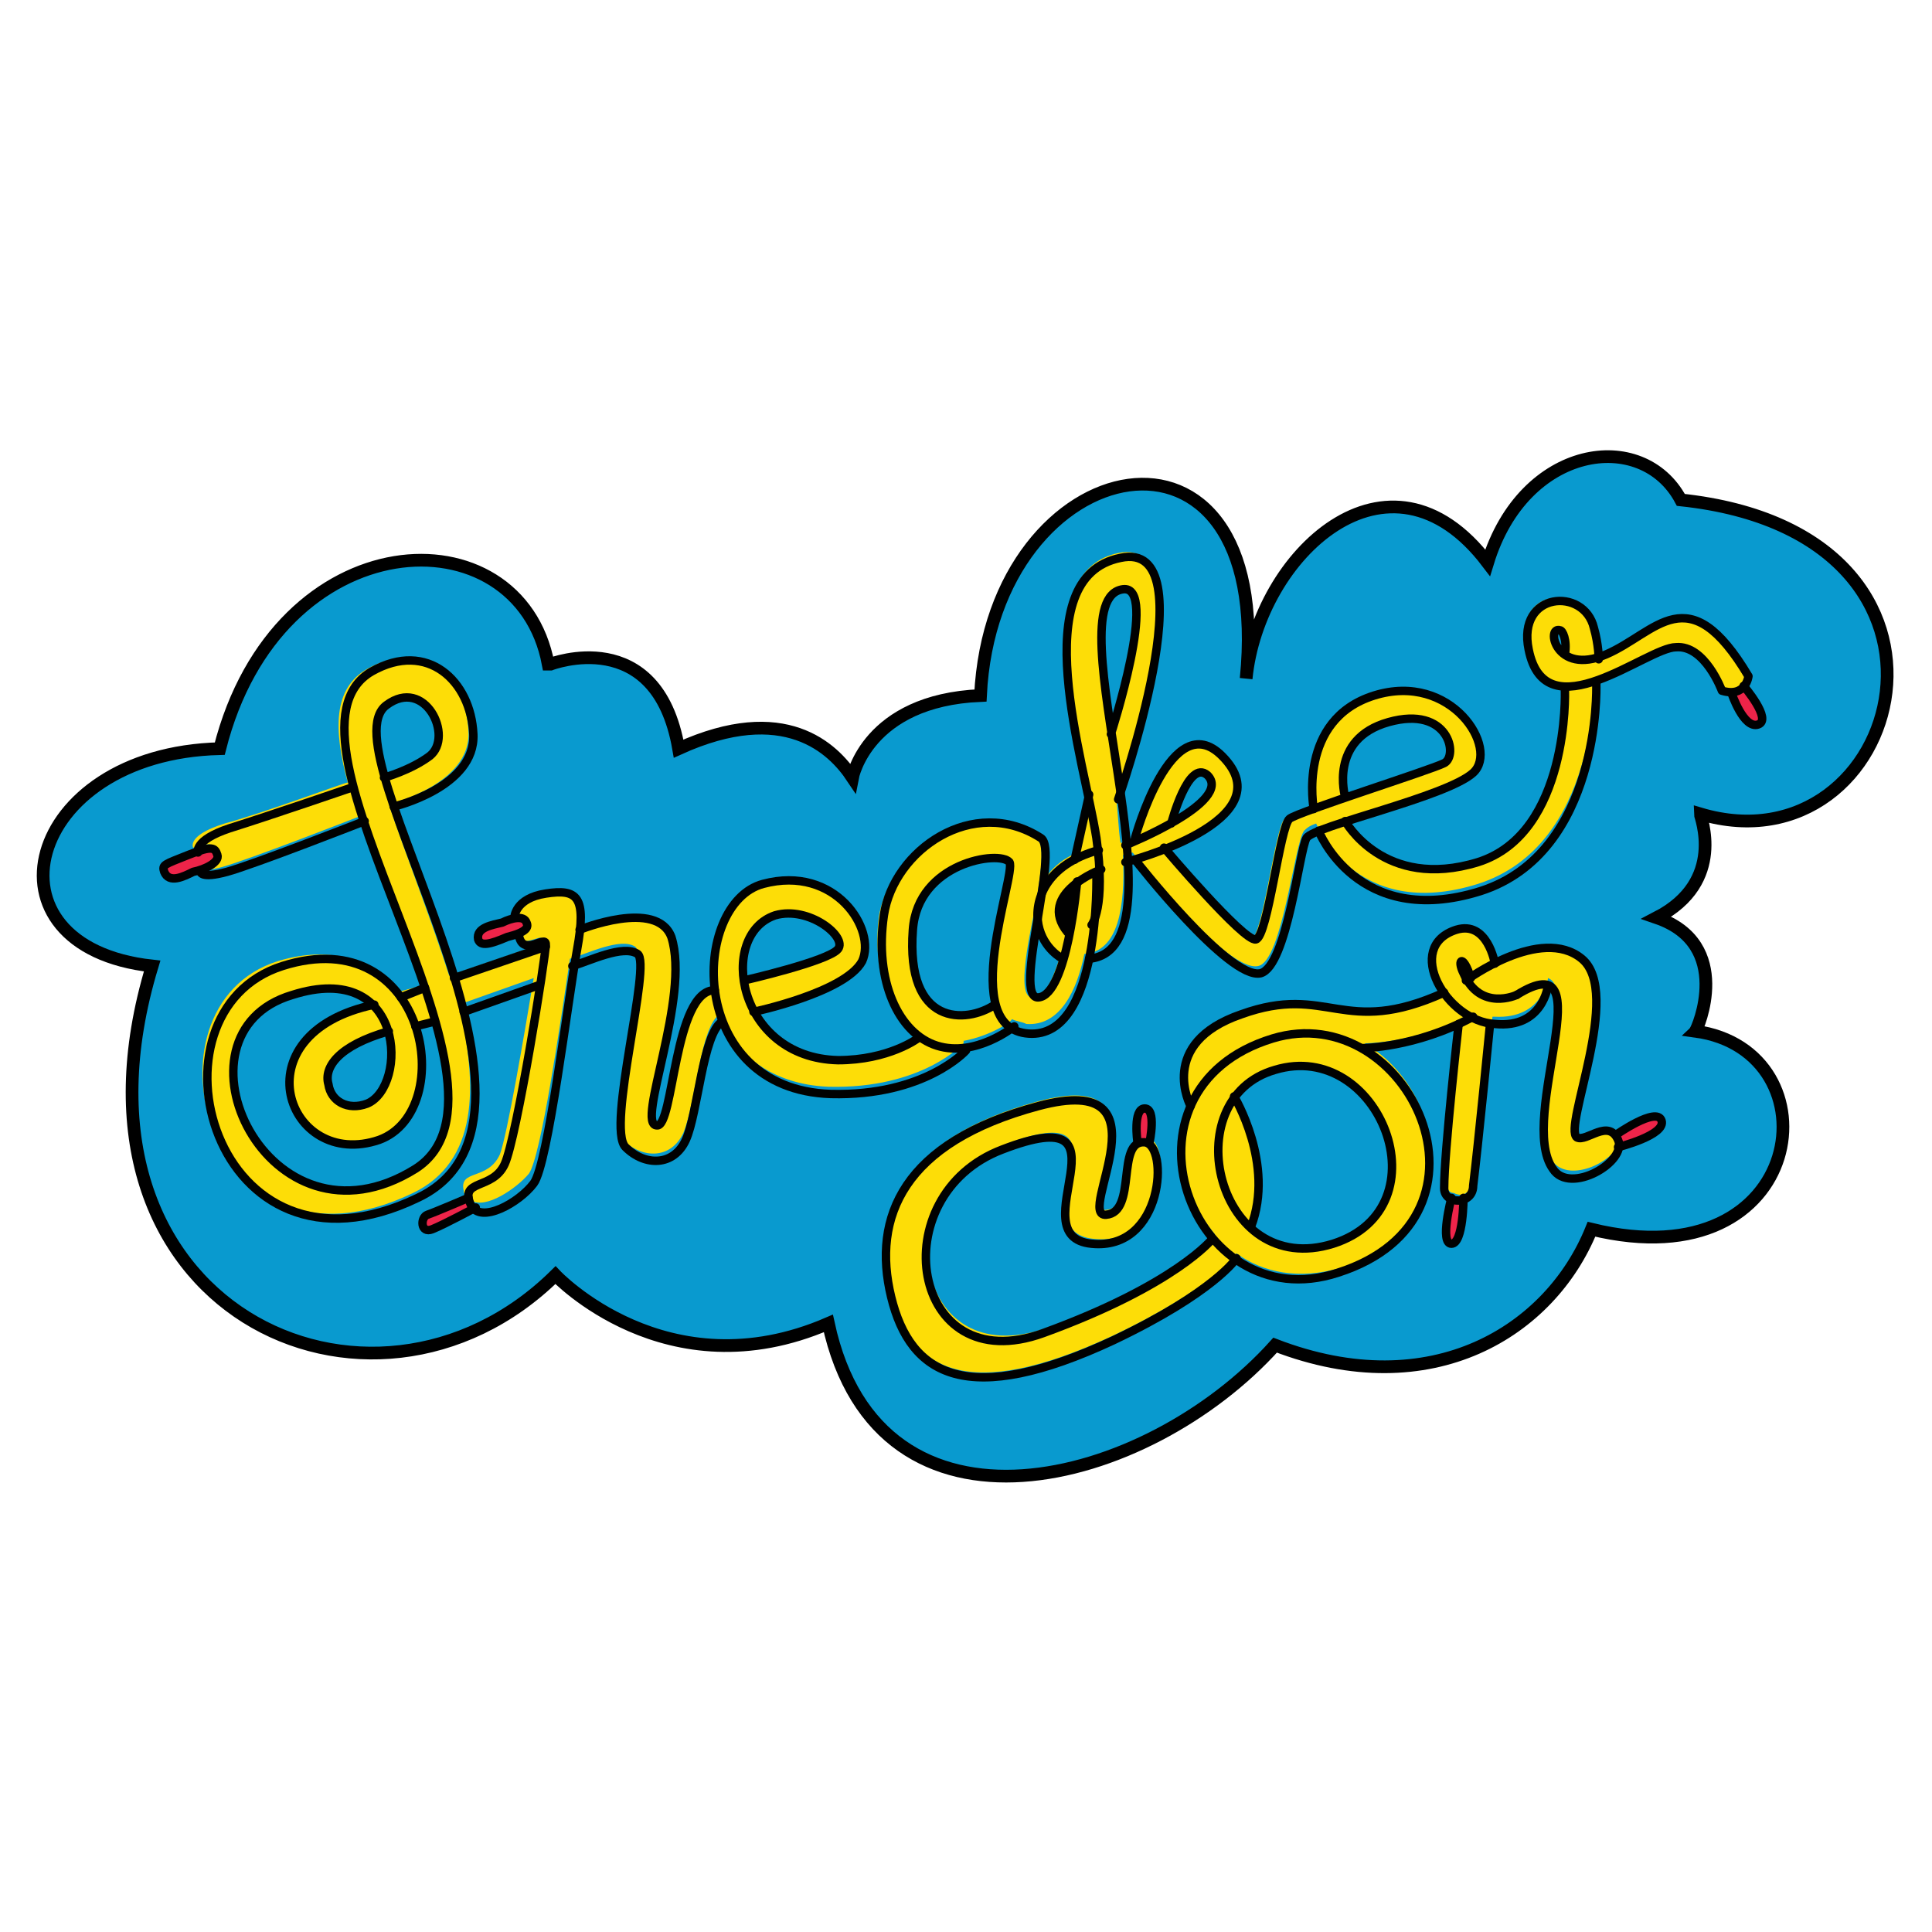 <?xml version="1.0" encoding="utf-8"?>
<!-- Generator: Adobe Illustrator 27.8.0, SVG Export Plug-In . SVG Version: 6.00 Build 0)  -->
<svg version="1.2" baseProfile="tiny-ps" id="Layer_1" xmlns="http://www.w3.org/2000/svg" xmlns:xlink="http://www.w3.org/1999/xlink"
	 viewBox="0 0 80 80" xml:space="preserve">
	 <title>SneakerCon</title>
<g>
	<path fill="#099ACF" stroke="#000000" stroke-width="0.526" stroke-miterlimit="10" d="M69.6,20.7c13.2,1.4,9.2,15.5,0.8,13
		c0,0.1,1.1,2.8-1.8,4.3c3.2,1.1,1.7,4.6,1.6,4.7c5.9,0.8,4.7,10.4-4.3,8.2c-1.7,4.2-6.6,7.3-13.1,4.8l0,0
		c-5.3,5.9-16.4,8.8-18.5-0.9c-6.7,2.9-11.3-2-11.3-2l0,0c-7.6,7.5-21,1.4-16.7-12.8c-7.3-0.8-5.3-8.8,2.8-9
		c2.4-9.5,12.4-9.9,13.6-3.5l0.1,0c0,0,4.4-1.7,5.3,3.5c4.4-2,6.4,0,7.2,1.2c0,0,0.6-3.2,5.3-3.4c0.5-10.3,12.2-12.7,11-0.7
		c0.5-5.1,5.9-10.2,10-4.8C63.1,18.4,68,17.7,69.6,20.7z"/>
	<g>
		<path fill="#FDDD07" d="M66.9,47c-0.4-0.5-1.3,0.3-1.6,0.1c-0.6-0.4,1.8-6,0.2-7.4c-1.1-0.9-2.6-0.4-3.6,0.1c-0.6,0.3-1,0.6-1,0.6
			l-0.2,0.2c0.6,0.9,1.7,0.7,2,0.6c-0.3,0.1-1.5,0.4-2.1-0.9c-0.2-0.5,0-0.8,0.3,0.2c0,0,0.6-0.4,1.1-0.7l0-0.1c0,0-0.3-1.7-1.6-1.3
			c-1.3,0.4-1.2,1.7-0.5,2.7l-0.1,0.1c-4.1,1.7-4.8-0.4-8.3,0.8c-3.5,1.3-2.1,3.8-2.1,3.8c-0.8,1.8-0.3,3.9,0.9,5.3c0,0-1.5,2-7,3.9
			s-6.7-5.6-1.7-7.6c5.7-2.2,0.5,3.6,3.7,3.9c2.8,0.3,3.2-3.6,2.4-4.1c0,0-0.1-0.1-0.2-0.1c-0.1,0-0.2,0-0.3,0
			c-0.9,0.3-0.2,2.9-1.4,3c-1.3,0.1,2.8-6-2.8-4.5c-5.6,1.5-6.9,4.6-6.1,7.9c0.8,3.3,3.2,4.6,9.2,1.8c4.2-2,5.1-3.4,5.1-3.4
			c1.1,0.8,2.6,1.1,4.3,0.6c5.4-1.7,4.3-7.4,1-9.3c0.1,0,1.9,0,4-1l0,0c0,0-0.6,5.3-0.6,6.8c0,0.2,0.1,0.4,0.3,0.4
			c0.2,0.1,0.4,0.1,0.5,0c0.2-0.1,0.4-0.3,0.4-0.6c0.2-1.6,0.7-6.7,0.7-6.7c0,0,0.1,0,0.1,0c2,0.1,2.2-1.6,2.2-1.6
			c1.3,0.5-1.1,5.9,0.2,7.6c0.7,0.9,2.6,0,2.8-0.9c0-0.1,0-0.2,0-0.3C67,47.1,67,47,66.9,47z M55.2,51.5c-1.4,0.4-2.5,0.1-3.3-0.6
			c1-2.6-0.7-5.4-0.7-5.4c0.4-0.5,0.9-0.9,1.7-1.2C57.1,43,59.9,50,55.2,51.5z M66.5,27.1c-0.1,0.1-0.3,0.1-0.4,0.1
			c0,0,0-0.6-0.2-1.3c-0.4-1.7-3.2-1.6-2.7,0.9c0.2,1.2,0.8,1.6,1.6,1.6v0.1c0,0,0.2,6-3.6,7.1c-3.8,1.2-5.4-1.6-5.5-1.7
			c1.8-0.6,4.6-1.4,5.3-2c1.1-1-0.9-4.2-4.1-3.2c-3.2,1-2.5,4.7-2.5,4.7l0,0c-0.6,0.2-1.1,0.4-1.2,0.5c-0.4,0.3-0.9,4.9-1.4,5
			c-0.5,0.1-3.8-3.8-3.8-3.8l0,0c1.8-0.7,4.4-2.1,2.5-3.9c-2.1-2.1-3.6,3.4-3.6,3.4l0.1,0.1c-0.3,0.2-0.6,0.2-0.6,0.2
			c-0.1-0.6-0.1-1.3-0.2-2c0,0,3.8-10.8,0.1-10c-3.3,0.7-2.1,6.2-1.3,9.8l-0.6,2.7l0,0c-1,0.5-1.4,1.3-1.5,2c0,0.3,0,0.5,0,0.8
			c0.2,1,1,1.4,1,1.4c-0.3,0.9-0.6,1.7-1.1,1.7c-0.7,0.1-0.3-2,0.1-3.9c0.2-1.3,0.4-2.5,0-2.7c-2.8-1.8-6,0.5-6.5,3.2
			c-0.3,2.2,0.4,4.1,1.5,5v0c0,0-1.2,0.9-3.4,0.9c-1.7,0-2.8-0.9-3.4-2c0,0,3.8-0.8,4.5-2.1c0.6-1.3-1.1-4-4.1-3.2
			c-1.5,0.4-2.3,2.5-2,4.5c-1.7,0-1.7,5.7-2.4,5.6c-0.9-0.1,1.4-5.4,0.6-7.8c-0.5-1.7-3.8-0.3-3.8-0.3l0,0c0.2-1.5-0.3-1.8-1.4-1.6
			c-1.3,0.2-1.3,1-1.3,1c0.3,0,0.5,0,0.5,0.2c0.1,0.2,0,0.3-0.4,0.5c0.2,0.8,1.2,0,1.1,0.3c0,0,0,0.1,0,0.2l0,0l-3.8,1.3l0,0
			c-0.8-2.5-1.8-5-2.5-7.1c0,0,3.4-0.8,3.3-3c-0.1-2.2-1.9-3.9-4.2-2.6c-1.4,0.8-1.4,2.5-0.8,4.7c-0.1,0-3.6,1.3-5.1,1.7
			c-1.6,0.5-1.3,1-1.3,1c0.7-0.2,0.8-0.2,0.9,0.1c0.1,0.3-0.3,0.5-0.8,0.7c0,0,0,0.3,1.1,0s5.7-2.1,5.7-2.1c0.7,2.2,1.8,4.7,2.6,7
			l-1.1,0.3c-0.9-1.3-2.6-2-4.9-1.3c-6,1.9-2.9,13.7,5.6,9.6c2.7-1.3,2.7-4.4,1.9-7.8l3.1-1.1c-0.4,2.4-1.1,6.5-1.4,7.3
			c-0.5,1.1-1.7,0.6-1.5,1.5c0,0.1,0,0.1,0.1,0.2c0,0.1,0.1,0.2,0.2,0.2c0.6,0.4,1.9-0.5,2.4-1.1c0.5-0.7,1.3-6.2,1.7-8.9
			c0.7-0.2,2.1-0.9,2.7-0.5c0.6,0.4-1.3,7.2-0.5,8c0.8,0.8,2,0.8,2.5-0.3c0.5-1.2,0.7-4.4,1.5-4.9l0,0c0.6,1.6,2.1,2.9,4.5,3
			c3.9,0.1,5.6-1.8,5.6-1.8l0-0.1c1.1-0.2,2-0.8,2-0.9c0.2,0.1,0.4,0.1,0.6,0.2c1.4,0.1,2.1-1.4,2.4-2.9h0c1.4-0.1,1.7-1.9,1.6-4.1
			c0,0,0.1,0,0.4-0.1l0,0c0,0,3.9,5,5.2,4.7c1-0.2,1.5-5.1,1.9-5.6c0.1-0.1,0.2-0.2,0.5-0.3c0,0,1.6,4.1,6.7,2.5
			c5-1.6,4.8-8.5,4.8-8.5L66,28.3c1.3-0.4,2.8-1.4,3.4-1.4c1.2,0,1.9,1.8,1.9,1.8c0.2,0,0.3,0.1,0.4,0.1c0.2,0,0.4-0.1,0.5-0.2
			c0.2-0.2,0.2-0.4,0.2-0.4C69.9,23.8,68.6,26.3,66.5,27.1z M64.8,27.1c-0.5-0.4-0.6-1.1-0.2-1C64.7,26.1,64.9,26.6,64.8,27.1z
			 M50,32.1c0.6,0.6-0.4,1.4-1.5,2l0,0C48.5,34.1,49.2,31.4,50,32.1z M16,29.2c1.6-1.1,2.8,1.3,1.8,2.1c-0.7,0.6-1.9,0.9-1.9,0.9
			C15.5,30.8,15.4,29.7,16,29.2z M15.2,45.7c-0.8,0.3-1.5-0.1-1.6-0.8c-0.2-0.7,0.4-1.6,2.5-2.2C16.5,44,16.1,45.4,15.2,45.7z
			 M17.2,48.4c-6.1,3.8-10.5-5.6-5.1-7.2c1.6-0.5,2.7-0.2,3.3,0.4l0,0c-5.7,1.1-3.5,6.8,0.2,5.6c1.7-0.6,2.2-2.8,1.5-4.7l0.8-0.3
			C18.8,45,18.9,47.4,17.2,48.4z M30.8,40.6c-0.2-1.2,0.2-2.4,1.3-2.7c1.4-0.4,2.9,0.9,2.6,1.4C34.3,39.8,30.8,40.6,30.8,40.6z
			 M41.2,41.6c-1.2,0.8-3.7,0.9-3.4-3.1c0.2-2.8,3.6-3.3,4-2.8C42,36,40.7,39.7,41.2,41.6z M45.2,38.3L45.2,38.3
			c0.1-1.2,0.1-2.2,0.1-2.2c-0.5,0.2-0.8,0.6-0.8,0.6s-0.2,1.6-0.3,1.9c-1.1-1.3,0.5-2.2,1.1-2.5c0.2-0.1,0.3-0.1,0.3-0.1l0,0
			C45.7,37.8,45.2,38.3,45.2,38.3z M46.4,24.5c1.5-0.2-0.5,6-0.5,6C45.5,27.3,45.2,24.6,46.4,24.5z M55.7,33c0,0-0.7-2.4,1.8-3.1
			c2.5-0.7,2.9,1.4,2.3,1.7C59.3,31.9,57.4,32.5,55.7,33L55.7,33z"/>
		<g>
			<path fill="#EE2449" d="M72.2,28.4c0,0,1.2,1.4,0.6,1.6c-0.6,0.2-1.1-1.3-1.1-1.3v0C72,28.7,72.1,28.6,72.2,28.4z"/>
			<path fill="#EE2449" d="M68.8,46.4c0.2,0.5-1.7,1.1-1.8,1.1c0-0.1,0-0.2,0-0.3c0-0.1-0.1-0.1-0.1-0.2
				C66.9,47,68.6,45.8,68.8,46.4z"/>
			<path fill="#EE2449" d="M60.1,49.6c0.2,0.1,0.4,0.1,0.5,0c0,0,0,2-0.5,1.9C59.5,51.5,60.1,49.6,60.1,49.6z"/>
			<path fill="#EE2449" d="M47.4,45.9c0.5,0,0.1,1.4,0.1,1.4c0,0-0.1-0.1-0.2-0.1c-0.1,0-0.2,0-0.3,0C47.1,47.3,46.9,45.9,47.4,45.9
				z"/>
			<path fill="#EE2449" d="M21.3,38c0.3,0,0.5,0,0.5,0.2c0.1,0.2,0,0.3-0.4,0.5c-0.1,0-0.3,0.1-0.4,0.2c-0.8,0.2-1.1,0.4-1.2,0.1
				c-0.2-0.5,0.6-0.6,1-0.7C21,38.1,21.2,38,21.3,38z"/>
			<path fill="#EE2449" d="M19.5,49.8c0,0.1,0.1,0.2,0.2,0.2c0,0-1.3,0.7-1.8,0.9c-0.5,0.2-0.4-0.5-0.2-0.6c0.2-0.1,1.6-0.7,1.7-0.7
				C19.4,49.7,19.4,49.8,19.5,49.8z"/>
			<path fill="#EE2449" d="M9.1,35.4c0.1,0.3-0.3,0.5-0.8,0.7c-0.1,0-0.2,0.1-0.2,0.1c-0.5,0.2-1.1,0.4-1.2,0c-0.1-0.3,0-0.3,1-0.7
				c0.2-0.1,0.3-0.1,0.4-0.1C8.9,35.1,9,35.1,9.1,35.4z"/>
		</g>
		<path fill="#010101" d="M45.5,36l-0.1,0.2l-0.1,1.8c0,0,0.3-0.4,0.3-1.3v-0.6L45.5,36z"/>
		<path fill="#010101" d="M44.2,38.6c0-0.1-0.1-0.1-0.1-0.2c0,0,0-0.1-0.1-0.1c0,0,0,0,0-0.1c0,0-0.1-0.1-0.1-0.2c0,0,0-0.1,0-0.1
			c0-0.1-0.1-0.3,0-0.4c0,0,0-0.1,0-0.1c0,0,0,0,0,0c0,0,0-0.1,0-0.1c0,0,0,0,0,0c0,0,0-0.1,0.1-0.1c0-0.1,0.1-0.1,0.1-0.2
			c0,0,0,0,0,0c0,0,0,0,0.1-0.1c0,0,0-0.1,0.1-0.1c0,0,0,0,0.1-0.1c0,0,0.1-0.1,0.1-0.1c0,0,0,0,0,0c0.1,0,0.1-0.1,0.2-0.1
			c0,0,0,0,0.1,0c0,0,0,0,0,0c0,0,0,0,0,0c0.2-0.1,0.4-0.2,0.5-0.3c0,0,0,0,0,0c-0.4,0.2-0.8,0.5-0.8,0.5s0,0,0,0
			C44.5,36.8,44.3,38.1,44.2,38.6C44.2,38.5,44.2,38.6,44.2,38.6z"/>
		<g>
			
				<path fill="none" stroke="#010101" stroke-width="0.349" stroke-linecap="round" stroke-linejoin="round" stroke-miterlimit="10" d="
				M15.9,32.2c0,0,1.1-0.3,1.9-0.9c1-0.8-0.2-3.3-1.8-2.1c-2.6,1.9,8.3,17.1,1.3,20.4c-8.5,4.1-11.6-7.7-5.6-9.6s7.3,6,4,7.2
				c-3.8,1.3-5.9-4.4-0.2-5.6"/>
			
				<path fill="none" stroke="#010101" stroke-width="0.349" stroke-linecap="round" stroke-linejoin="round" stroke-miterlimit="10" d="
				M16.3,33.4c0,0,3.4-0.8,3.3-3c-0.1-2.2-1.9-3.9-4.2-2.6c-4.7,2.7,7,17.3,1.8,20.6c-6.1,3.8-10.5-5.6-5.1-7.2
				c4.7-1.5,4.8,3.8,3.1,4.5c-0.8,0.3-1.5-0.1-1.6-0.8c-0.2-0.7,0.4-1.6,2.5-2.2"/>
			
				<path fill="none" stroke="#010101" stroke-width="0.349" stroke-linecap="round" stroke-linejoin="round" stroke-miterlimit="10" d="
				M6.8,36.1c-0.1-0.3,0-0.3,1-0.7c1-0.4,1.1-0.3,1.2,0s-0.5,0.6-1,0.7C7.6,36.3,7,36.6,6.8,36.1z"/>
			
				<path fill="none" stroke="#010101" stroke-width="0.349" stroke-linecap="round" stroke-linejoin="round" stroke-miterlimit="10" d="
				M8.2,35.3c0,0-0.2-0.5,1.3-1c1.6-0.5,5.1-1.7,5.1-1.7"/>
			
				<path fill="none" stroke="#010101" stroke-width="0.349" stroke-linecap="round" stroke-linejoin="round" stroke-miterlimit="10" d="
				M8.3,36.1c0,0,0,0.3,1.1,0s5.7-2.1,5.7-2.1"/>
			
				<path fill="none" stroke="#010101" stroke-width="0.349" stroke-linecap="round" stroke-linejoin="round" stroke-miterlimit="10" d="
				M19.8,38.9c0.1,0.3,0.5,0.2,1.2-0.1c0.8-0.2,0.9-0.4,0.8-0.6c-0.1-0.3-0.6-0.2-1,0C20.4,38.3,19.7,38.4,19.8,38.9z"/>
			
				<path fill="none" stroke="#010101" stroke-width="0.349" stroke-linecap="round" stroke-linejoin="round" stroke-miterlimit="10" d="
				M21.3,38c0,0,0-0.8,1.3-1c1.3-0.2,1.7,0.1,1.3,2.3s-1.2,8.9-1.8,9.7s-2.2,1.7-2.6,0.9c-0.5-1.1,0.9-0.6,1.4-1.7
				c0.5-1.1,1.7-8.6,1.7-9.1c0-0.4-0.9,0.5-1.1-0.3"/>
			
				<path fill="none" stroke="#010101" stroke-width="0.349" stroke-linecap="round" stroke-linejoin="round" stroke-miterlimit="10" d="
				M19.4,49.6c0,0-1.4,0.6-1.7,0.7c-0.3,0.1-0.3,0.8,0.2,0.6s1.8-0.9,1.8-0.9"/>
			
				<path fill="none" stroke="#010101" stroke-width="0.349" stroke-linecap="round" stroke-linejoin="round" stroke-miterlimit="10" d="
				M30.8,40.6c0,0,3.5-0.8,3.9-1.3c0.4-0.5-1.2-1.8-2.6-1.4c-2.4,0.8-1.6,5.9,2.6,6C36.8,43.9,38,43,38,43"/>
			
				<path fill="none" stroke="#010101" stroke-width="0.349" stroke-linecap="round" stroke-linejoin="round" stroke-miterlimit="10" d="
				M31.2,41.9c0,0,3.8-0.8,4.5-2.1c0.6-1.3-1.1-4-4.1-3.2s-3.2,8.5,2.8,8.7c3.9,0.1,5.6-1.8,5.6-1.8"/>
			
				<path fill="none" stroke="#010101" stroke-width="0.349" stroke-linecap="round" stroke-linejoin="round" stroke-miterlimit="10" d="
				M23.7,40c0.7-0.2,2.1-0.9,2.7-0.5c0.6,0.4-1.3,7.2-0.5,8c0.8,0.8,2,0.8,2.5-0.3s0.7-4.4,1.5-4.9"/>
			
				<path fill="none" stroke="#010101" stroke-width="0.349" stroke-linecap="round" stroke-linejoin="round" stroke-miterlimit="10" d="
				M24,38.5c0,0,3.2-1.3,3.8,0.3c0.8,2.5-1.5,7.8-0.6,7.8c0.7,0.1,0.7-5.6,2.4-5.6"/>
			
				<path fill="none" stroke="#010101" stroke-width="0.349" stroke-linecap="round" stroke-linejoin="round" stroke-miterlimit="10" d="
				M41.2,41.6c-1.2,0.8-3.7,0.9-3.4-3.1c0.2-2.8,3.6-3.3,4-2.8c0.3,0.5-2.2,6.9,0.8,7.1c3,0.2,2.8-6.6,2.8-6.6"/>
			
				<path fill="none" stroke="#010101" stroke-width="0.349" stroke-linecap="round" stroke-linejoin="round" stroke-miterlimit="10" d="
				M42,42.5c0,0-1.6,1.3-3.2,0.8c-1.6-0.5-2.6-2.7-2.2-5.4c0.4-2.7,3.7-5,6.5-3.2c0.8,0.5-1.2,6.7-0.1,6.6c1.2-0.1,1.6-4.8,1.6-4.8"
				/>
			
				<path fill="none" stroke="#010101" stroke-width="0.349" stroke-linecap="round" stroke-linejoin="round" stroke-miterlimit="10" d="
				M45.2,38.3c0,0,0.6-0.7,0.2-3.6c-0.5-3.2-3-10.8,1-11.6c3.7-0.8-0.1,10-0.1,10"/>
			
				<path fill="none" stroke="#010101" stroke-width="0.349" stroke-linecap="round" stroke-linejoin="round" stroke-miterlimit="10" d="
				M46,30.4c0,0,2-6.2,0.5-6c-3,0.4,2.9,14.9-1.4,15.3"/>
			
				<path fill="none" stroke="#010101" stroke-width="0.349" stroke-linecap="round" stroke-linejoin="round" stroke-miterlimit="10" d="
				M45.6,36c0,0-2.7,1-1.4,2.6"/>
			
				<path fill="none" stroke="#010101" stroke-width="0.349" stroke-linecap="round" stroke-linejoin="round" stroke-miterlimit="10" d="
				M44,39.7c0,0-0.8-0.4-1-1.4c-0.2-1,0.3-2.5,2.5-3.1"/>
			
				<path fill="none" stroke="#010101" stroke-width="0.349" stroke-linecap="round" stroke-linejoin="round" stroke-miterlimit="10" d="
				M46.6,35c0,0,4.5-1.8,3.4-2.9c-0.8-0.7-1.5,2-1.5,2"/>
			
				<path fill="none" stroke="#010101" stroke-width="0.349" stroke-linecap="round" stroke-linejoin="round" stroke-miterlimit="10" d="
				M46.6,35.7c0,0,6.7-1.7,4-4.4c-2.1-2.1-3.6,3.4-3.6,3.4l0,0.1"/>
			
				<line fill="none" stroke="#010101" stroke-width="0.349" stroke-linecap="round" stroke-linejoin="round" stroke-miterlimit="10" x1="44.5" y1="35.6" x2="45.1" y2="32.9"/>
			
				<path fill="none" stroke="#010101" stroke-width="0.349" stroke-linecap="round" stroke-linejoin="round" stroke-miterlimit="10" d="
				M55.7,33c0,0-0.7-2.4,1.8-3.1c2.5-0.7,2.9,1.4,2.3,1.7c-0.6,0.3-6,2-6.4,2.3s-0.9,4.9-1.4,5c-0.5,0.1-3.8-3.8-3.8-3.8"/>
			
				<path fill="none" stroke="#010101" stroke-width="0.349" stroke-linecap="round" stroke-linejoin="round" stroke-miterlimit="10" d="
				M54.4,33.5c0,0-0.7-3.7,2.5-4.7c3.2-1,5.2,2.2,4.1,3.2c-1.1,1-6.6,2.2-6.9,2.7s-0.8,5.3-1.9,5.6c-1.3,0.3-5.2-4.7-5.2-4.7"/>
			
				<path fill="none" stroke="#010101" stroke-width="0.349" stroke-linecap="round" stroke-linejoin="round" stroke-miterlimit="10" d="
				M55.7,34c0,0,1.6,2.9,5.5,1.7c3.8-1.2,3.6-7.1,3.6-7.1l0-0.1"/>
			
				<path fill="none" stroke="#010101" stroke-width="0.349" stroke-linecap="round" stroke-linejoin="round" stroke-miterlimit="10" d="
				M54.6,34.4c0,0,1.6,4.1,6.7,2.5c5-1.6,4.8-8.5,4.8-8.5l0-0.2"/>
			
				<path fill="none" stroke="#010101" stroke-width="0.349" stroke-linecap="round" stroke-linejoin="round" stroke-miterlimit="10" d="
				M64.8,27.1c0.1-0.6-0.1-1-0.2-1c-0.6-0.2-0.2,1.9,1.9,1c2.1-0.9,3.4-3.3,5.9,0.9c0,0-0.1,0.9-1.1,0.6c0,0-0.7-1.9-1.9-1.8
				c-1.2,0-5.4,3.6-6.1,0.1c-0.5-2.4,2.3-2.6,2.7-0.9c0.2,0.7,0.2,1.3,0.2,1.3"/>
			
				<path fill="none" stroke="#010101" stroke-width="0.349" stroke-linecap="round" stroke-linejoin="round" stroke-miterlimit="10" d="
				M71.7,28.7c0,0,0.5,1.5,1.1,1.3c0.6-0.2-0.6-1.6-0.6-1.6"/>
			
				<line fill="none" stroke="#010101" stroke-width="0.349" stroke-linecap="round" stroke-linejoin="round" stroke-miterlimit="10" x1="16.6" y1="41.3" x2="17.6" y2="40.9"/>
			
				<line fill="none" stroke="#010101" stroke-width="0.349" stroke-linecap="round" stroke-linejoin="round" stroke-miterlimit="10" x1="17.2" y1="42.5" x2="18" y2="42.3"/>
			
				<line fill="none" stroke="#010101" stroke-width="0.349" stroke-linecap="round" stroke-linejoin="round" stroke-miterlimit="10" x1="19.2" y1="41.9" x2="22.3" y2="40.8"/>
			
				<line fill="none" stroke="#010101" stroke-width="0.349" stroke-linecap="round" stroke-linejoin="round" stroke-miterlimit="10" x1="18.8" y1="40.5" x2="22.6" y2="39.2"/>
			
				<path fill="none" stroke="#010101" stroke-width="0.349" stroke-linecap="round" stroke-linejoin="round" stroke-miterlimit="10" d="
				M51.2,52.1c0,0-0.9,1.4-5.1,3.4c-6,2.8-8.4,1.5-9.2-1.8c-0.8-3.3,0.5-6.4,6.1-7.9c5.6-1.5,1.5,4.6,2.8,4.5c1.3-0.1,0.4-3.1,1.6-3
				c1,0.1,0.8,4.5-2.2,4.2c-3.1-0.3,2-6.1-3.7-3.9c-5,1.9-3.8,9.6,1.7,7.6c5.5-2,7-3.9,7-3.9"/>
			
				<path fill="none" stroke="#010101" stroke-width="0.349" stroke-linecap="round" stroke-linejoin="round" stroke-miterlimit="10" d="
				M52.8,44.3c4.3-1.3,7.1,5.7,2.4,7.2C50.4,53,48.6,45.5,52.8,44.3z"/>
			
				<path fill="none" stroke="#010101" stroke-width="0.349" stroke-linecap="round" stroke-linejoin="round" stroke-miterlimit="10" d="
				M52.7,43c5.6-1.7,9.9,7.4,2.7,9.7C49.3,54.7,45.8,45.1,52.7,43z"/>
			
				<path fill="none" stroke="#010101" stroke-width="0.349" stroke-linecap="round" stroke-linejoin="round" stroke-miterlimit="10" d="
				M49.3,45.8c0,0-1.4-2.6,2.1-3.8c3.6-1.3,4.2,1,8.4-0.9"/>
			
				<path fill="none" stroke="#010101" stroke-width="0.349" stroke-linecap="round" stroke-linejoin="round" stroke-miterlimit="10" d="
				M51.1,45.4c0,0,1.7,2.8,0.7,5.4"/>
			
				<path fill="none" stroke="#010101" stroke-width="0.349" stroke-linecap="round" stroke-linejoin="round" stroke-miterlimit="10" d="
				M56.4,43.4c0,0,2.2,0,4.6-1.3"/>
			
				<path fill="none" stroke="#010101" stroke-width="0.349" stroke-linecap="round" stroke-linejoin="round" stroke-miterlimit="10" d="
				M60.7,40.6c0,0,3.1-2.3,4.8-0.9c1.7,1.4-0.8,7-0.2,7.4c0.4,0.2,1.3-0.8,1.7,0.1c0.4,0.9-2,2.3-2.7,1.2c-1.5-2.1,2.2-9.5-1.5-7.2"
				/>
			
				<path fill="none" stroke="#010101" stroke-width="0.349" stroke-linecap="round" stroke-linejoin="round" stroke-miterlimit="10" d="
				M64.1,40.8c0,0-0.2,1.8-2.2,1.6c-2-0.1-3.8-3.2-1.6-3.9c1.3-0.4,1.6,1.4,1.6,1.4"/>
			
				<path fill="none" stroke="#010101" stroke-width="0.349" stroke-linecap="round" stroke-linejoin="round" stroke-miterlimit="10" d="
				M62.8,41.2c0,0-1.5,0.7-2.2-0.9c-0.3-0.6,0-0.8,0.3,0.2"/>
			
				<path fill="none" stroke="#010101" stroke-width="0.349" stroke-linecap="round" stroke-linejoin="round" stroke-miterlimit="10" d="
				M60.4,42.4c0,0-0.6,5.3-0.6,6.8c0,0.7,1.2,0.7,1.2-0.1c0.2-1.6,0.7-6.7,0.7-6.7"/>
			
				<path fill="none" stroke="#010101" stroke-width="0.349" stroke-linecap="round" stroke-linejoin="round" stroke-miterlimit="10" d="
				M47.1,47.3c0,0-0.2-1.4,0.3-1.4c0.5,0,0.2,1.4,0.2,1.4"/>
			
				<path fill="none" stroke="#010101" stroke-width="0.349" stroke-linecap="round" stroke-linejoin="round" stroke-miterlimit="10" d="
				M60.1,49.6c0,0-0.5,1.9,0,1.9s0.5-1.9,0.5-1.9"/>
			
				<path fill="none" stroke="#010101" stroke-width="0.349" stroke-linecap="round" stroke-linejoin="round" stroke-miterlimit="10" d="
				M66.9,47c0,0,1.7-1.2,1.9-0.6c0.2,0.6-1.8,1.1-1.8,1.1"/>
		</g>
	</g>
	<path fill="none" d="M69.6,20.7c13.2,1.4,9.2,15.5,0.8,13c0,0.1,1.1,2.8-1.8,4.3c3.2,1.1,1.7,4.6,1.6,4.7c5.9,0.8,4.7,10.4-4.3,8.2
		c-1.7,4.2-6.6,7.3-13.1,4.8l0,0c-5.3,5.9-16.4,8.8-18.5-0.9c-6.7,2.9-11.3-2-11.3-2l0,0c-7.6,7.5-21,1.4-16.7-12.8
		c-7.3-0.8-5.3-8.8,2.8-9c2.4-9.5,12.4-9.9,13.6-3.5l0.1,0c0,0,4.4-1.7,5.3,3.5c4.4-2,6.4,0,7.2,1.2c0,0,0.6-3.2,5.3-3.4
		c0.5-10.3,12.2-12.7,11-0.7c0.5-5.1,5.9-10.2,10-4.8C63.1,18.4,68,17.7,69.6,20.7z"/>
</g>
</svg>
